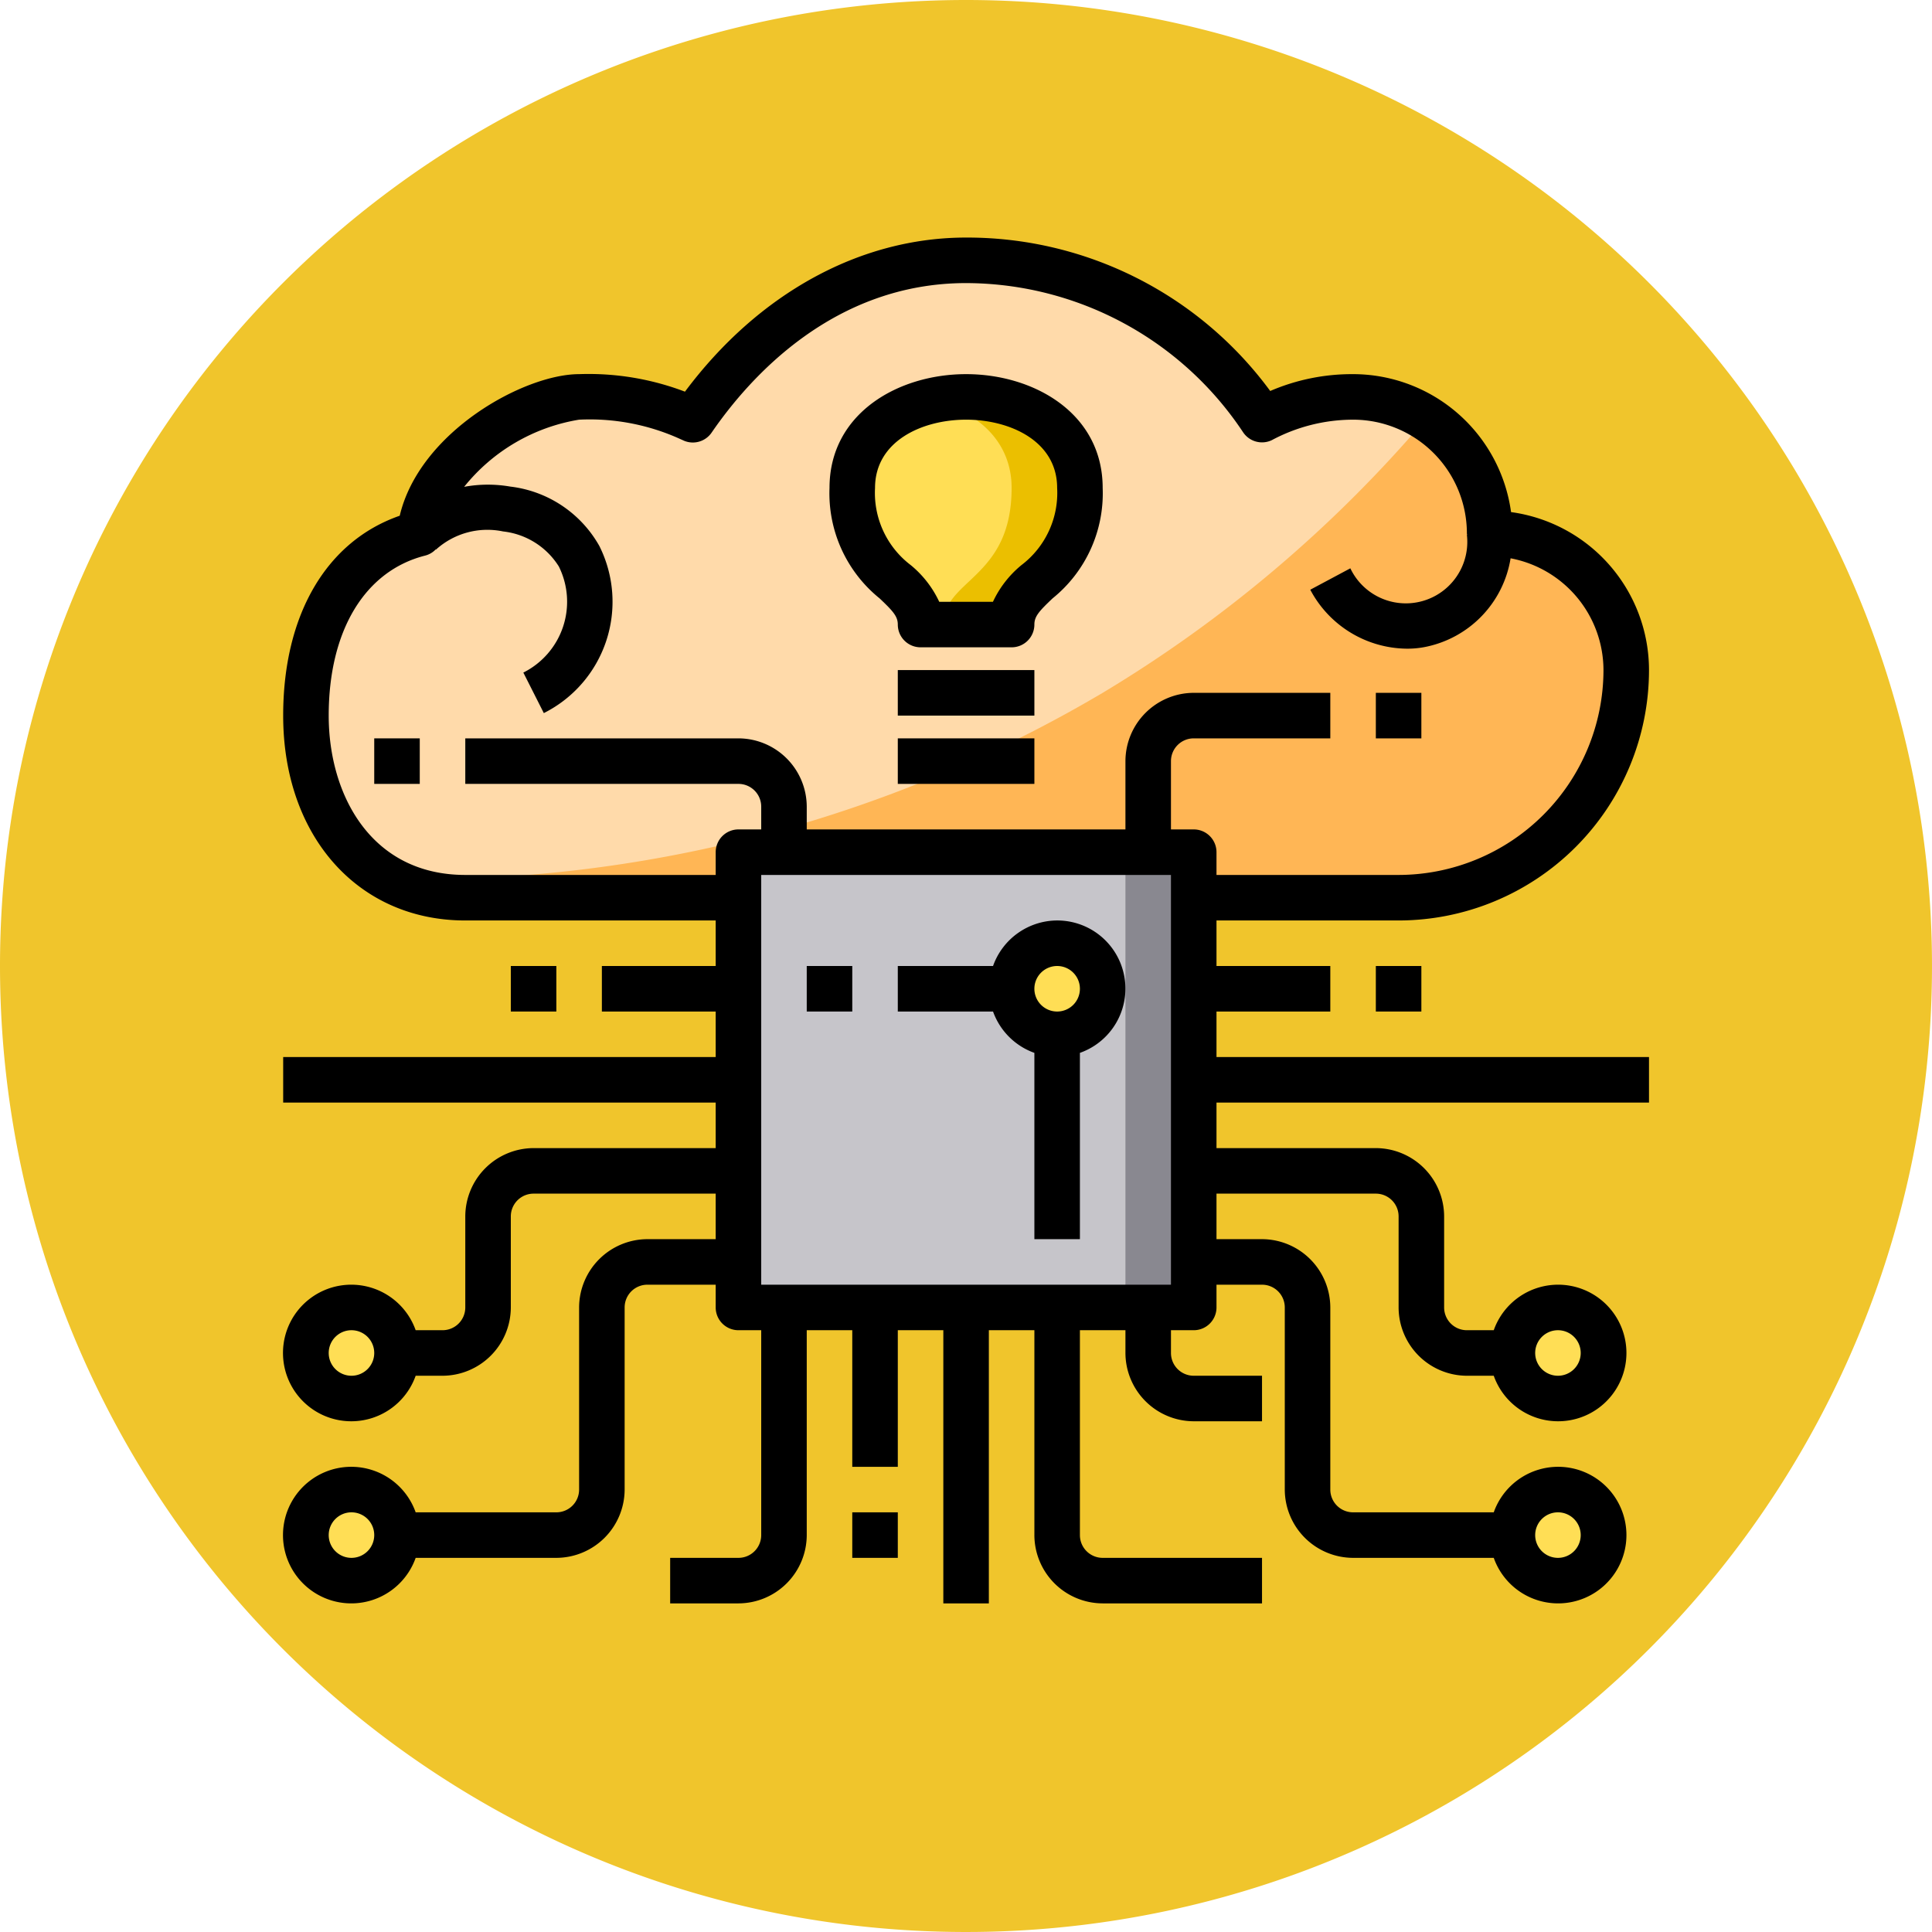 <svg xmlns="http://www.w3.org/2000/svg" width="84.872" height="84.872" viewBox="0 0 84.872 84.872">
  <g id="Grupo_1103439" data-name="Grupo 1103439" transform="translate(-757.564 -3562.293)">
    <g id="Grupo_1103435" data-name="Grupo 1103435" transform="translate(0 -2593)">
      <path id="Trazado_879587" data-name="Trazado 879587" d="M42.436,0A42.436,42.436,0,1,1,0,42.436,42.436,42.436,0,0,1,42.436,0Z" transform="translate(757.564 6155.293)" fill="#f0c52c"/>
    </g>
    <g id="cpu" transform="translate(768.004 3570.729)">
      <path id="Trazado_886043" data-name="Trazado 886043" d="M61,21A10,10,0,0,1,51,31H10c-4.42,0-7-3.58-7-8,0-3.74,1.53-7.13,5-8,.37-3.51,5-6,7-6a10.6,10.6,0,0,1,5,1c2.7-3.93,6.87-7,12-7a15.552,15.552,0,0,1,13,7,8.589,8.589,0,0,1,4-1,6,6,0,0,1,6,6,6,6,0,0,1,6,6Z" fill="#ffdaaa"/>
      <path id="Trazado_886044" data-name="Trazado 886044" d="M61,21A10,10,0,0,1,51,31H10a6.775,6.775,0,0,1-3.34-.83A58.826,58.826,0,0,0,38,22,57.626,57.626,0,0,0,52.22,9.94,5.984,5.984,0,0,1,55,15a6,6,0,0,1,6,6Z" fill="#ffb655"/>
      <circle id="Elipse_11724" data-name="Elipse 11724" cx="2" cy="2" r="2" transform="translate(56 49)" fill="#ffde55"/>
      <circle id="Elipse_11725" data-name="Elipse 11725" cx="2" cy="2" r="2" transform="translate(56 57)" fill="#ffde55"/>
      <path id="Trazado_886045" data-name="Trazado 886045" d="M22,29H42V49H22Z" fill="#c6c5ca"/>
      <path id="Trazado_886046" data-name="Trazado 886046" d="M39,29h3V49H39Z" fill="#898890"/>
      <circle id="Elipse_11726" data-name="Elipse 11726" cx="2" cy="2" r="2" transform="translate(34 33)" fill="#ffde55"/>
      <path id="Trazado_886047" data-name="Trazado 886047" d="M27,13c0-2.59,2.41-4,5-4s5,1.41,5,4c0,4-3,4-3,6H30C30,17,27,17,27,13Z" fill="#ffde55"/>
      <path id="Trazado_886048" data-name="Trazado 886048" d="M37,13c0,4-3,4-3,6H31c0-2,3-2,3-6,0-2.08-1.55-3.4-3.5-3.83A6.218,6.218,0,0,1,32,9C34.59,9,37,10.41,37,13Z" fill="#ebbf00"/>
      <circle id="Elipse_11727" data-name="Elipse 11727" cx="2" cy="2" r="2" transform="translate(3 49)" fill="#ffde55"/>
      <circle id="Elipse_11728" data-name="Elipse 11728" cx="2" cy="2" r="2" transform="translate(3 57)" fill="#ffde55"/>
      <path id="Trazado_886049" data-name="Trazado 886049" d="M43,36h5V34H43V32h8A11.007,11.007,0,0,0,62,21a7.011,7.011,0,0,0-6.06-6.94A7.011,7.011,0,0,0,49,8a9.078,9.078,0,0,0-3.64.74A16.519,16.519,0,0,0,32,2c-4.67,0-9.13,2.46-12.35,6.77A11.9,11.9,0,0,0,15,8c-2.41,0-7.01,2.53-7.88,6.22C3.9,15.34,2,18.57,2,23c0,5.3,3.29,9,8,9H21v2H16v2h5v2H2v2H21v2H13a3.009,3.009,0,0,0-3,3v4a1,1,0,0,1-1,1H7.82a3,3,0,1,0,0,2H9a3.009,3.009,0,0,0,3-3V45a1,1,0,0,1,1-1h8v2H18a3.009,3.009,0,0,0-3,3v8a1,1,0,0,1-1,1H7.82a3,3,0,1,0,0,2H14a3.009,3.009,0,0,0,3-3V49a1,1,0,0,1,1-1h3v1a1,1,0,0,0,1,1h1v9a1,1,0,0,1-1,1H19v2h3a3.009,3.009,0,0,0,3-3V50h2v6h2V50h2V62h2V50h2v9a3.009,3.009,0,0,0,3,3h7V60H38a1,1,0,0,1-1-1V50h2v1a3.009,3.009,0,0,0,3,3h3V52H42a1,1,0,0,1-1-1V50h1a1,1,0,0,0,1-1V48h2a1,1,0,0,1,1,1v8a3.009,3.009,0,0,0,3,3h6.18a3,3,0,1,0,0-2H49a1,1,0,0,1-1-1V49a3.009,3.009,0,0,0-3-3H43V44h7a1,1,0,0,1,1,1v4a3.009,3.009,0,0,0,3,3h1.18a3,3,0,1,0,0-2H54a1,1,0,0,1-1-1V45a3.009,3.009,0,0,0-3-3H43V40H62V38H43ZM5,52a1,1,0,1,1,1-1A1,1,0,0,1,5,52Zm0,8a1,1,0,1,1,1-1A1,1,0,0,1,5,60Zm53-2a1,1,0,1,1-1,1A1,1,0,0,1,58,58Zm0-8a1,1,0,1,1-1,1A1,1,0,0,1,58,50ZM41,48H23V30H41Zm1-20H41V25a1,1,0,0,1,1-1h6V22H42a3.009,3.009,0,0,0-3,3v3H25V27a3.009,3.009,0,0,0-3-3H10v2H22a1,1,0,0,1,1,1v1H22a1,1,0,0,0-1,1v1H10c-4.14,0-6-3.52-6-7,0-3.74,1.59-6.36,4.24-7.03a.973.973,0,0,0,.46-.27l.01.01a3.368,3.368,0,0,1,2.95-.8,3.32,3.32,0,0,1,2.45,1.54,3.481,3.481,0,0,1-1.56,4.66l.9,1.78a5.472,5.472,0,0,0,2.44-7.34,5.186,5.186,0,0,0-3.91-2.61,5.763,5.763,0,0,0-2.03.01A8.165,8.165,0,0,1,15,10a9.608,9.608,0,0,1,4.33.8l.29.13a1,1,0,0,0,1.2-.36C22.51,8.11,26.2,4,32,4a14.649,14.649,0,0,1,12.16,6.54,1,1,0,0,0,1.27.36A7.589,7.589,0,0,1,49,10a5,5,0,0,1,5,5c0,.02.01.04.01.06H54a2.7,2.7,0,0,1-5.12,1.47l-1.76.94a4.849,4.849,0,0,0,4.23,2.59,3.985,3.985,0,0,0,.84-.08,4.74,4.74,0,0,0,3.73-3.89A5.01,5.01,0,0,1,60,21a9.014,9.014,0,0,1-9,9H43V29a1,1,0,0,0-1-1Z"/>
      <path id="Trazado_886050" data-name="Trazado 886050" d="M50,22h2v2H50Z"/>
      <path id="Trazado_886051" data-name="Trazado 886051" d="M6,24H8v2H6Z"/>
      <path id="Trazado_886052" data-name="Trazado 886052" d="M50,34h2v2H50Z"/>
      <path id="Trazado_886053" data-name="Trazado 886053" d="M12,34h2v2H12Z"/>
      <path id="Trazado_886054" data-name="Trazado 886054" d="M36,32a3,3,0,0,0-2.816,2H29v2h4.184A3,3,0,0,0,35,37.816V46h2V37.816A2.993,2.993,0,0,0,36,32Zm0,4a1,1,0,1,1,1-1A1,1,0,0,1,36,36Z"/>
      <path id="Trazado_886055" data-name="Trazado 886055" d="M25,34h2v2H25Z"/>
      <path id="Trazado_886056" data-name="Trazado 886056" d="M27,58h2v2H27Z"/>
      <path id="Trazado_886057" data-name="Trazado 886057" d="M32,8c-2.98,0-6,1.72-6,5a5.929,5.929,0,0,0,2.2,4.85c.59.56.8.79.8,1.15a1,1,0,0,0,1,1h4a1,1,0,0,0,1-1c0-.36.21-.59.8-1.15A5.929,5.929,0,0,0,38,13C38,9.72,34.98,8,32,8Zm2.43,8.39A4.593,4.593,0,0,0,33.18,18H30.82a4.593,4.593,0,0,0-1.25-1.61A3.98,3.98,0,0,1,28,13c0-2.06,2.07-3,4-3s4,.94,4,3A3.98,3.98,0,0,1,34.43,16.39Z"/>
      <path id="Trazado_886058" data-name="Trazado 886058" d="M29,21h6v2H29Z"/>
      <path id="Trazado_886059" data-name="Trazado 886059" d="M29,24h6v2H29Z"/>
    </g>
  </g>
</svg>

